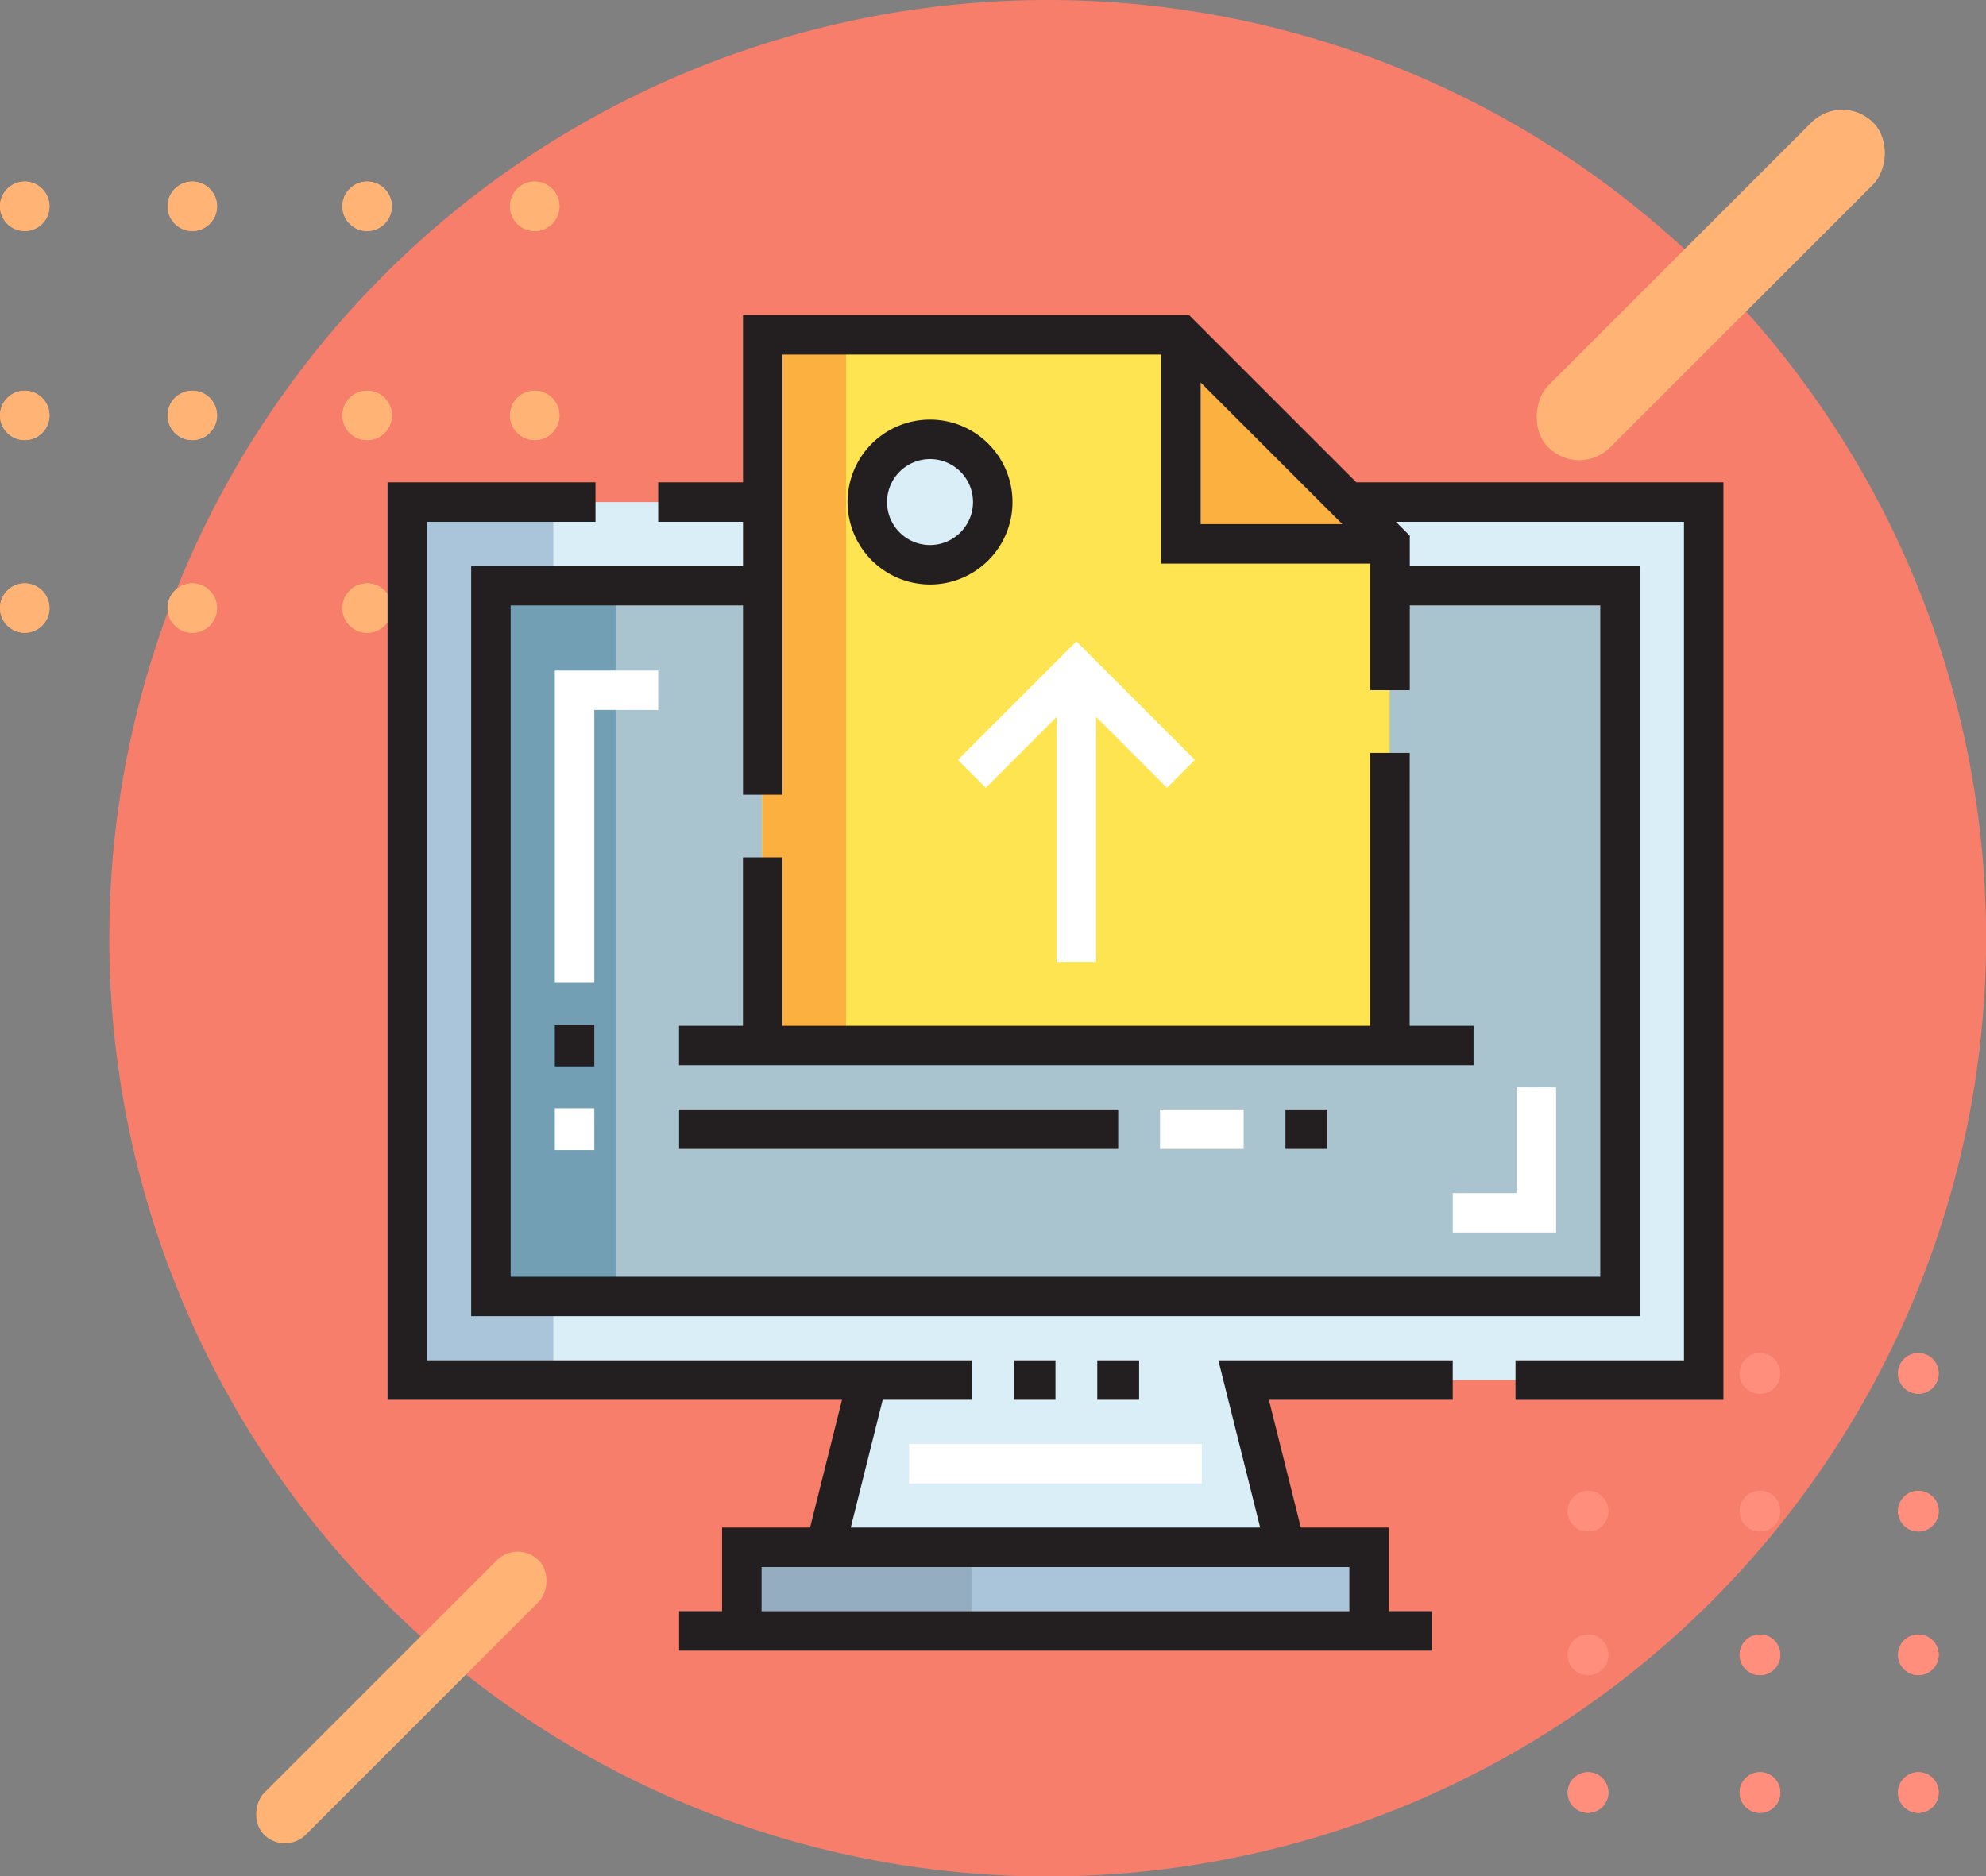 <svg id="Grupo_1068157" data-name="Grupo 1068157" xmlns="http://www.w3.org/2000/svg" xmlns:xlink="http://www.w3.org/1999/xlink" width="134.388" height="126.993" viewBox="0 0 134.388 126.993">
  <rect x="0" y="0" width="134.388" height="126.993" fill="#808080" stroke="none"/>
  <defs>
    <clipPath id="clip-path">
      <path id="Trazado_814206" data-name="Trazado 814206" d="M0,1.376A1.376,1.376,0,1,0,1.375,0,1.375,1.375,0,0,0,0,1.376" fill="#ff8e7c"/>
    </clipPath>
    <clipPath id="clip-path-2">
      <path id="Trazado_814208" data-name="Trazado 814208" d="M0,1.376A1.376,1.376,0,1,0,1.376,0h0A1.377,1.377,0,0,0,0,1.376" fill="#ff8e7c"/>
    </clipPath>
    <clipPath id="clip-path-3">
      <path id="Trazado_814210" data-name="Trazado 814210" d="M1.375,0A1.375,1.375,0,1,0,2.751,1.376,1.375,1.375,0,0,0,1.375,0Z" fill="#ff8e7c"/>
    </clipPath>
    <clipPath id="clip-path-4">
      <path id="Trazado_814212" data-name="Trazado 814212" d="M0,1.376A1.375,1.375,0,1,0,1.375,0,1.375,1.375,0,0,0,0,1.376" fill="#ff8e7c"/>
    </clipPath>
    <clipPath id="clip-path-6">
      <path id="Trazado_814216" data-name="Trazado 814216" d="M1.375,0A1.375,1.375,0,1,0,2.75,1.376,1.375,1.375,0,0,0,1.375,0Z" fill="#ff8e7c"/>
    </clipPath>
    <clipPath id="clip-path-7">
      <path id="Trazado_814218" data-name="Trazado 814218" d="M0,1.376A1.376,1.376,0,1,0,1.375,0,1.376,1.376,0,0,0,0,1.376" fill="#ff8e7c"/>
    </clipPath>
    <clipPath id="clip-path-13">
      <path id="Trazado_814230" data-name="Trazado 814230" d="M1074.25,1088.088a1.673,1.673,0,1,0,1.673-1.674,1.673,1.673,0,0,0-1.673,1.674" transform="translate(-1074.25 -1086.414)" fill="#ffb476"/>
    </clipPath>
    <clipPath id="clip-path-14">
      <path id="Trazado_814232" data-name="Trazado 814232" d="M1074.25,1053.176a1.673,1.673,0,1,0,1.673-1.673h0a1.675,1.675,0,0,0-1.673,1.673" transform="translate(-1074.25 -1051.503)" fill="#ffb476"/>
    </clipPath>
    <clipPath id="clip-path-15">
      <path id="Trazado_814234" data-name="Trazado 814234" d="M1075.924,1013.613a1.673,1.673,0,1,0,1.673,1.674A1.673,1.673,0,0,0,1075.924,1013.613Z" transform="translate(-1074.251 -1013.613)" fill="#ffb476"/>
    </clipPath>
    <clipPath id="clip-path-16">
      <path id="Trazado_814236" data-name="Trazado 814236" d="M1104.611,1088.088a1.673,1.673,0,1,0,1.673-1.674,1.672,1.672,0,0,0-1.673,1.674" transform="translate(-1104.611 -1086.414)" fill="#ffb476"/>
    </clipPath>
    <clipPath id="clip-path-17">
      <path id="Trazado_814238" data-name="Trazado 814238" d="M1104.611,1053.176a1.673,1.673,0,1,0,1.673-1.673,1.673,1.673,0,0,0-1.673,1.673" transform="translate(-1104.611 -1051.503)" fill="#ffb476"/>
    </clipPath>
    <clipPath id="clip-path-18">
      <path id="Trazado_814240" data-name="Trazado 814240" d="M1106.285,1013.613a1.673,1.673,0,1,0,1.673,1.673A1.672,1.672,0,0,0,1106.285,1013.613Z" transform="translate(-1104.613 -1013.613)" fill="#ffb476"/>
    </clipPath>
    <clipPath id="clip-path-19">
      <path id="Trazado_814242" data-name="Trazado 814242" d="M1136.285,1088.088a1.674,1.674,0,1,0,1.673-1.674,1.674,1.674,0,0,0-1.673,1.674" transform="translate(-1136.285 -1086.414)" fill="#ffb476"/>
    </clipPath>
    <clipPath id="clip-path-20">
      <path id="Trazado_814244" data-name="Trazado 814244" d="M1136.285,1053.176a1.674,1.674,0,1,0,1.674-1.673h0a1.676,1.676,0,0,0-1.673,1.673" transform="translate(-1136.285 -1051.503)" fill="#ffb476"/>
    </clipPath>
    <clipPath id="clip-path-21">
      <path id="Trazado_814246" data-name="Trazado 814246" d="M1137.959,1013.613a1.673,1.673,0,1,0,1.673,1.674A1.673,1.673,0,0,0,1137.959,1013.613Z" transform="translate(-1136.287 -1013.613)" fill="#ffb476"/>
    </clipPath>
    <clipPath id="clip-path-22">
      <path id="Trazado_814248" data-name="Trazado 814248" d="M1166.647,1088.088a1.673,1.673,0,1,0,1.672-1.674,1.672,1.672,0,0,0-1.672,1.674" transform="translate(-1166.647 -1086.414)" fill="#ffb476"/>
    </clipPath>
    <clipPath id="clip-path-23">
      <path id="Trazado_814250" data-name="Trazado 814250" d="M1166.647,1053.176a1.673,1.673,0,1,0,1.672-1.673,1.672,1.672,0,0,0-1.672,1.673" transform="translate(-1166.647 -1051.503)" fill="#ffb476"/>
    </clipPath>
    <clipPath id="clip-path-24">
      <path id="Trazado_814252" data-name="Trazado 814252" d="M1168.32,1013.613a1.673,1.673,0,1,0,1.673,1.673A1.672,1.672,0,0,0,1168.32,1013.613Z" transform="translate(-1166.648 -1013.613)" fill="#ffb476"/>
    </clipPath>
  </defs>
  <g id="Grupo_1068156" data-name="Grupo 1068156" transform="translate(0 0)">
    <g id="Grupo_1068103" data-name="Grupo 1068103" transform="translate(0)">
      <path id="Trazado_814254" data-name="Trazado 814254" d="M63.5,0A63.5,63.5,0,1,1,0,63.5,63.5,63.5,0,0,1,63.5,0Z" transform="translate(7.396)" fill="#f77e6b"/>
      <g id="Grupo_1068128" data-name="Grupo 1068128" transform="translate(106.083 122.697) rotate(-90)">
        <g id="Group_881454" data-name="Group 881454" transform="translate(0 22.353)">
          <g id="Grupo_1068105" data-name="Grupo 1068105" transform="translate(0 0)">
            <path id="Trazado_814205" data-name="Trazado 814205" d="M0,1.376A1.376,1.376,0,1,0,1.375,0,1.375,1.375,0,0,0,0,1.376" fill="#ff8e7c"/>
            <g id="Grupo_1068104" data-name="Grupo 1068104" clip-path="url(#clip-path)">
              <g id="Group_881453" data-name="Group 881453" transform="translate(0 0)">
                <rect id="Rectangle_298909" data-name="Rectangle 298909" width="2.751" height="2.751" fill="#ff8e7c"/>
              </g>
            </g>
          </g>
        </g>
        <g id="Group_881456" data-name="Group 881456" transform="translate(0 11.634)">
          <g id="Grupo_1068107" data-name="Grupo 1068107" transform="translate(0 0)">
            <path id="Trazado_814207" data-name="Trazado 814207" d="M0,1.376A1.376,1.376,0,1,0,1.376,0h0A1.377,1.377,0,0,0,0,1.376" fill="#ff8e7c"/>
            <g id="Grupo_1068106" data-name="Grupo 1068106" clip-path="url(#clip-path-2)">
              <g id="Group_881455" data-name="Group 881455" transform="translate(0 0)">
                <rect id="Rectangle_298910" data-name="Rectangle 298910" width="2.751" height="2.751" fill="#ff8e7c"/>
              </g>
            </g>
          </g>
        </g>
        <g id="Group_881458" data-name="Group 881458" transform="translate(0 0)">
          <g id="Grupo_1068109" data-name="Grupo 1068109">
            <path id="Trazado_814209" data-name="Trazado 814209" d="M1.375,0A1.375,1.375,0,1,0,2.751,1.376,1.375,1.375,0,0,0,1.375,0Z" fill="#ff8e7c"/>
            <g id="Grupo_1068108" data-name="Grupo 1068108" clip-path="url(#clip-path-3)">
              <g id="Group_881457" data-name="Group 881457" transform="translate(0 0)">
                <rect id="Rectangle_298911" data-name="Rectangle 298911" width="2.751" height="2.75" fill="#ff8e7c"/>
              </g>
            </g>
          </g>
        </g>
        <g id="Group_881460" data-name="Group 881460" transform="translate(9.322 22.353)">
          <g id="Grupo_1068111" data-name="Grupo 1068111" transform="translate(0 0)">
            <path id="Trazado_814211" data-name="Trazado 814211" d="M0,1.376A1.375,1.375,0,1,0,1.375,0,1.375,1.375,0,0,0,0,1.376" fill="#ff8e7c"/>
            <g id="Grupo_1068110" data-name="Grupo 1068110" clip-path="url(#clip-path-4)">
              <g id="Group_881459" data-name="Group 881459" transform="translate(0 0)">
                <rect id="Rectangle_298912" data-name="Rectangle 298912" width="2.751" height="2.751" fill="#ff8e7c"/>
              </g>
            </g>
          </g>
        </g>
        <g id="Group_881462" data-name="Group 881462" transform="translate(9.322 11.634)">
          <g id="Grupo_1068113" data-name="Grupo 1068113" transform="translate(0 0)">
            <path id="Trazado_814213" data-name="Trazado 814213" d="M0,1.376A1.375,1.375,0,1,0,1.375,0,1.375,1.375,0,0,0,0,1.376" fill="#ff8e7c"/>
            <g id="Grupo_1068112" data-name="Grupo 1068112" clip-path="url(#clip-path-4)">
              <g id="Group_881461" data-name="Group 881461" transform="translate(0 0)">
                <rect id="Rectangle_298913" data-name="Rectangle 298913" width="2.751" height="2.751" fill="#ff8e7c"/>
              </g>
            </g>
          </g>
        </g>
        <g id="Group_881464" data-name="Group 881464" transform="translate(9.323 0)">
          <g id="Grupo_1068115" data-name="Grupo 1068115" transform="translate(0)">
            <path id="Trazado_814215" data-name="Trazado 814215" d="M1.375,0A1.375,1.375,0,1,0,2.75,1.376,1.375,1.375,0,0,0,1.375,0Z" fill="#ff8e7c"/>
            <g id="Grupo_1068114" data-name="Grupo 1068114" clip-path="url(#clip-path-6)">
              <g id="Group_881463" data-name="Group 881463" transform="translate(-0.001 0)">
                <rect id="Rectangle_298914" data-name="Rectangle 298914" width="2.751" height="2.75" fill="#ff8e7c"/>
              </g>
            </g>
          </g>
        </g>
        <g id="Group_881454-2" data-name="Group 881454" transform="translate(19.047 22.353)">
          <g id="Grupo_1068117" data-name="Grupo 1068117" transform="translate(0 0)">
            <path id="Trazado_814217" data-name="Trazado 814217" d="M0,1.376A1.376,1.376,0,1,0,1.375,0,1.376,1.376,0,0,0,0,1.376" fill="#ff8e7c"/>
            <g id="Grupo_1068116" data-name="Grupo 1068116" clip-path="url(#clip-path-7)">
              <g id="Group_881453-2" data-name="Group 881453" transform="translate(0 0)">
                <rect id="Rectangle_298909-2" data-name="Rectangle 298909" width="2.751" height="2.751" fill="#ff8e7c"/>
              </g>
            </g>
          </g>
        </g>
        <g id="Group_881456-2" data-name="Group 881456" transform="translate(19.047 11.634)">
          <g id="Grupo_1068119" data-name="Grupo 1068119" transform="translate(0 0)">
            <path id="Trazado_814219" data-name="Trazado 814219" d="M0,1.376A1.376,1.376,0,1,0,1.376,0h0A1.377,1.377,0,0,0,0,1.376" fill="#ff8e7c"/>
            <g id="Grupo_1068118" data-name="Grupo 1068118" clip-path="url(#clip-path-2)">
              <g id="Group_881455-2" data-name="Group 881455" transform="translate(0 0)">
                <rect id="Rectangle_298910-2" data-name="Rectangle 298910" width="2.751" height="2.751" fill="#ff8e7c"/>
              </g>
            </g>
          </g>
        </g>
        <g id="Group_881458-2" data-name="Group 881458" transform="translate(19.048 0)">
          <g id="Grupo_1068121" data-name="Grupo 1068121" transform="translate(0)">
            <path id="Trazado_814221" data-name="Trazado 814221" d="M1.375,0A1.375,1.375,0,1,0,2.75,1.376,1.375,1.375,0,0,0,1.375,0Z" fill="#ff8e7c"/>
            <g id="Grupo_1068120" data-name="Grupo 1068120" clip-path="url(#clip-path-6)">
              <g id="Group_881457-2" data-name="Group 881457" transform="translate(0 0)">
                <rect id="Rectangle_298911-2" data-name="Rectangle 298911" width="2.751" height="2.75" fill="#ff8e7c"/>
              </g>
            </g>
          </g>
        </g>
        <g id="Group_881460-2" data-name="Group 881460" transform="translate(28.37 22.353)">
          <g id="Grupo_1068123" data-name="Grupo 1068123" transform="translate(0 0)">
            <path id="Trazado_814223" data-name="Trazado 814223" d="M0,1.376A1.375,1.375,0,1,0,1.375,0,1.375,1.375,0,0,0,0,1.376" fill="#ff8e7c"/>
            <g id="Grupo_1068122" data-name="Grupo 1068122" clip-path="url(#clip-path-4)">
              <g id="Group_881459-2" data-name="Group 881459" transform="translate(0 0)">
                <rect id="Rectangle_298912-2" data-name="Rectangle 298912" width="2.751" height="2.751" fill="#ff8e7c"/>
              </g>
            </g>
          </g>
        </g>
        <g id="Group_881462-2" data-name="Group 881462" transform="translate(28.37 11.634)">
          <g id="Grupo_1068125" data-name="Grupo 1068125" transform="translate(0 0)">
            <path id="Trazado_814225" data-name="Trazado 814225" d="M0,1.376A1.375,1.375,0,1,0,1.375,0,1.375,1.375,0,0,0,0,1.376" fill="#ff8e7c"/>
            <g id="Grupo_1068124" data-name="Grupo 1068124" clip-path="url(#clip-path-4)">
              <g id="Group_881461-2" data-name="Group 881461" transform="translate(0 0)">
                <rect id="Rectangle_298913-2" data-name="Rectangle 298913" width="2.751" height="2.751" fill="#ff8e7c"/>
              </g>
            </g>
          </g>
        </g>
        <g id="Group_881464-2" data-name="Group 881464" transform="translate(28.37 0)">
          <g id="Grupo_1068127" data-name="Grupo 1068127" transform="translate(0)">
            <path id="Trazado_814227" data-name="Trazado 814227" d="M1.375,0A1.375,1.375,0,1,0,2.75,1.376,1.375,1.375,0,0,0,1.375,0Z" fill="#ff8e7c"/>
            <g id="Grupo_1068126" data-name="Grupo 1068126" clip-path="url(#clip-path-6)">
              <g id="Group_881463-2" data-name="Group 881463" transform="translate(0 0)">
                <rect id="Rectangle_298914-2" data-name="Rectangle 298914" width="2.751" height="2.75" fill="#ff8e7c"/>
              </g>
            </g>
          </g>
        </g>
      </g>
      <g id="Grupo_1068153" data-name="Grupo 1068153" transform="translate(0 12.29)">
        <g id="Group_881454-3" data-name="Group 881454" transform="translate(0 27.192)">
          <g id="Grupo_1068130" data-name="Grupo 1068130">
            <path id="Trazado_814229" data-name="Trazado 814229" d="M1074.25,1088.088a1.673,1.673,0,1,0,1.673-1.674,1.673,1.673,0,0,0-1.673,1.674" transform="translate(-1074.25 -1086.414)" fill="#ffb476"/>
            <g id="Grupo_1068129" data-name="Grupo 1068129" clip-path="url(#clip-path-13)">
              <g id="Group_881453-3" data-name="Group 881453" transform="translate(0 0)">
                <rect id="Rectangle_298909-3" data-name="Rectangle 298909" width="3.346" height="3.346" fill="#ffb476"/>
              </g>
            </g>
          </g>
        </g>
        <g id="Group_881456-3" data-name="Group 881456" transform="translate(0 14.152)">
          <g id="Grupo_1068132" data-name="Grupo 1068132">
            <path id="Trazado_814231" data-name="Trazado 814231" d="M1074.25,1053.176a1.673,1.673,0,1,0,1.673-1.673h0a1.675,1.675,0,0,0-1.673,1.673" transform="translate(-1074.25 -1051.503)" fill="#ffb476"/>
            <g id="Grupo_1068131" data-name="Grupo 1068131" clip-path="url(#clip-path-14)">
              <g id="Group_881455-3" data-name="Group 881455" transform="translate(0 0)">
                <rect id="Rectangle_298910-3" data-name="Rectangle 298910" width="3.346" height="3.346" fill="#ffb476"/>
              </g>
            </g>
          </g>
        </g>
        <g id="Group_881458-3" data-name="Group 881458" transform="translate(0 0)">
          <g id="Grupo_1068134" data-name="Grupo 1068134">
            <path id="Trazado_814233" data-name="Trazado 814233" d="M1075.924,1013.613a1.673,1.673,0,1,0,1.673,1.674A1.673,1.673,0,0,0,1075.924,1013.613Z" transform="translate(-1074.251 -1013.613)" fill="#ffb476"/>
            <g id="Grupo_1068133" data-name="Grupo 1068133" clip-path="url(#clip-path-15)">
              <g id="Group_881457-3" data-name="Group 881457" transform="translate(0 0)">
                <rect id="Rectangle_298911-3" data-name="Rectangle 298911" width="3.346" height="3.346" fill="#ffb476"/>
              </g>
            </g>
          </g>
        </g>
        <g id="Group_881460-3" data-name="Group 881460" transform="translate(11.34 27.192)">
          <g id="Grupo_1068136" data-name="Grupo 1068136">
            <path id="Trazado_814235" data-name="Trazado 814235" d="M1104.611,1088.088a1.673,1.673,0,1,0,1.673-1.674,1.672,1.672,0,0,0-1.673,1.674" transform="translate(-1104.611 -1086.414)" fill="#ffb476"/>
            <g id="Grupo_1068135" data-name="Grupo 1068135" clip-path="url(#clip-path-16)">
              <g id="Group_881459-3" data-name="Group 881459" transform="translate(0 0)">
                <rect id="Rectangle_298912-3" data-name="Rectangle 298912" width="3.346" height="3.346" fill="#ffb476"/>
              </g>
            </g>
          </g>
        </g>
        <g id="Group_881462-3" data-name="Group 881462" transform="translate(11.34 14.152)">
          <g id="Grupo_1068138" data-name="Grupo 1068138">
            <path id="Trazado_814237" data-name="Trazado 814237" d="M1104.611,1053.176a1.673,1.673,0,1,0,1.673-1.673,1.673,1.673,0,0,0-1.673,1.673" transform="translate(-1104.611 -1051.503)" fill="#ffb476"/>
            <g id="Grupo_1068137" data-name="Grupo 1068137" clip-path="url(#clip-path-17)">
              <g id="Group_881461-3" data-name="Group 881461" transform="translate(0 0)">
                <rect id="Rectangle_298913-3" data-name="Rectangle 298913" width="3.346" height="3.346" fill="#ffb476"/>
              </g>
            </g>
          </g>
        </g>
        <g id="Group_881464-3" data-name="Group 881464" transform="translate(11.341 0)">
          <g id="Grupo_1068140" data-name="Grupo 1068140">
            <path id="Trazado_814239" data-name="Trazado 814239" d="M1106.285,1013.613a1.673,1.673,0,1,0,1.673,1.673A1.672,1.672,0,0,0,1106.285,1013.613Z" transform="translate(-1104.613 -1013.613)" fill="#ffb476"/>
            <g id="Grupo_1068139" data-name="Grupo 1068139" clip-path="url(#clip-path-18)">
              <g id="Group_881463-3" data-name="Group 881463" transform="translate(-0.001 0)">
                <rect id="Rectangle_298914-3" data-name="Rectangle 298914" width="3.346" height="3.346" fill="#ffb476"/>
              </g>
            </g>
          </g>
        </g>
        <g id="Group_881454-4" data-name="Group 881454" transform="translate(23.171 27.192)">
          <g id="Grupo_1068142" data-name="Grupo 1068142">
            <path id="Trazado_814241" data-name="Trazado 814241" d="M1136.285,1088.088a1.674,1.674,0,1,0,1.673-1.674,1.674,1.674,0,0,0-1.673,1.674" transform="translate(-1136.285 -1086.414)" fill="#ffb476"/>
            <g id="Grupo_1068141" data-name="Grupo 1068141" clip-path="url(#clip-path-19)">
              <g id="Group_881453-4" data-name="Group 881453" transform="translate(0 0)">
                <rect id="Rectangle_298909-4" data-name="Rectangle 298909" width="3.346" height="3.346" fill="#ffb476"/>
              </g>
            </g>
          </g>
        </g>
        <g id="Group_881456-4" data-name="Group 881456" transform="translate(23.171 14.152)">
          <g id="Grupo_1068144" data-name="Grupo 1068144">
            <path id="Trazado_814243" data-name="Trazado 814243" d="M1136.285,1053.176a1.674,1.674,0,1,0,1.674-1.673h0a1.676,1.676,0,0,0-1.673,1.673" transform="translate(-1136.285 -1051.503)" fill="#ffb476"/>
            <g id="Grupo_1068143" data-name="Grupo 1068143" clip-path="url(#clip-path-20)">
              <g id="Group_881455-4" data-name="Group 881455" transform="translate(0 0)">
                <rect id="Rectangle_298910-4" data-name="Rectangle 298910" width="3.346" height="3.346" fill="#ffb476"/>
              </g>
            </g>
          </g>
        </g>
        <g id="Group_881458-4" data-name="Group 881458" transform="translate(23.171 0)">
          <g id="Grupo_1068146" data-name="Grupo 1068146">
            <path id="Trazado_814245" data-name="Trazado 814245" d="M1137.959,1013.613a1.673,1.673,0,1,0,1.673,1.674A1.673,1.673,0,0,0,1137.959,1013.613Z" transform="translate(-1136.287 -1013.613)" fill="#ffb476"/>
            <g id="Grupo_1068145" data-name="Grupo 1068145" clip-path="url(#clip-path-21)">
              <g id="Group_881457-4" data-name="Group 881457" transform="translate(-0.001 0)">
                <rect id="Rectangle_298911-4" data-name="Rectangle 298911" width="3.346" height="3.346" fill="#ffb476"/>
              </g>
            </g>
          </g>
        </g>
        <g id="Group_881460-4" data-name="Group 881460" transform="translate(34.511 27.192)">
          <g id="Grupo_1068148" data-name="Grupo 1068148">
            <path id="Trazado_814247" data-name="Trazado 814247" d="M1166.647,1088.088a1.673,1.673,0,1,0,1.672-1.674,1.672,1.672,0,0,0-1.672,1.674" transform="translate(-1166.647 -1086.414)" fill="#ffb476"/>
            <g id="Grupo_1068147" data-name="Grupo 1068147" clip-path="url(#clip-path-22)">
              <g id="Group_881459-4" data-name="Group 881459" transform="translate(0 0)">
                <rect id="Rectangle_298912-4" data-name="Rectangle 298912" width="3.346" height="3.346" fill="#ffb476"/>
              </g>
            </g>
          </g>
        </g>
        <g id="Group_881462-4" data-name="Group 881462" transform="translate(34.511 14.152)">
          <g id="Grupo_1068150" data-name="Grupo 1068150">
            <path id="Trazado_814249" data-name="Trazado 814249" d="M1166.647,1053.176a1.673,1.673,0,1,0,1.672-1.673,1.672,1.672,0,0,0-1.672,1.673" transform="translate(-1166.647 -1051.503)" fill="#ffb476"/>
            <g id="Grupo_1068149" data-name="Grupo 1068149" clip-path="url(#clip-path-23)">
              <g id="Group_881461-4" data-name="Group 881461" transform="translate(0 0)">
                <rect id="Rectangle_298913-4" data-name="Rectangle 298913" width="3.346" height="3.346" fill="#ffb476"/>
              </g>
            </g>
          </g>
        </g>
        <g id="Group_881464-4" data-name="Group 881464" transform="translate(34.511 0)">
          <g id="Grupo_1068152" data-name="Grupo 1068152">
            <path id="Trazado_814251" data-name="Trazado 814251" d="M1168.32,1013.613a1.673,1.673,0,1,0,1.673,1.673A1.672,1.672,0,0,0,1168.32,1013.613Z" transform="translate(-1166.648 -1013.613)" fill="#ffb476"/>
            <g id="Grupo_1068151" data-name="Grupo 1068151" clip-path="url(#clip-path-24)">
              <g id="Group_881463-4" data-name="Group 881463" transform="translate(0 0)">
                <rect id="Rectangle_298914-4" data-name="Rectangle 298914" width="3.346" height="3.346" fill="#ffb476"/>
              </g>
            </g>
          </g>
        </g>
      </g>
      <rect id="Rectángulo_374064" data-name="Rectángulo 374064" width="5.919" height="31.089" rx="2.96" transform="translate(124.661 6.203) rotate(45)" fill="#ffb476"/>
      <rect id="Rectángulo_374066" data-name="Rectángulo 374066" width="3.992" height="26.272" rx="1.996" transform="translate(35.034 104.187) rotate(45)" fill="#ffb476"/>
    </g>
  </g>
  <g id="ordenador" transform="translate(26.225 21.326)">
    <g id="Grupo_1068098" data-name="Grupo 1068098" transform="translate(1.311 1.335)">
      <g id="Grupo_1068097" data-name="Grupo 1068097">
        <g id="Grupo_1068094" data-name="Grupo 1068094" transform="translate(0 11.319)">
          <g id="Grupo_1068093" data-name="Grupo 1068093" transform="translate(0 0)">
            <path id="Trazado_814192" data-name="Trazado 814192" d="M176.956,468.417v5.659H134.51v-5.659h42.446Z" transform="translate(-111.872 -397.674)" fill="#aac4da"/>
            <path id="Trazado_814193" data-name="Trazado 814193" d="M95.082,71.075V130.5H63.955l2.83,11.319H35.658l2.83-11.319H7.361V71.075Z" transform="translate(-7.361 -71.075)" fill="#d9eef7"/>
            <rect id="Rectángulo_374049" data-name="Rectángulo 374049" width="9.904" height="59.424" fill="#aac4da"/>
          </g>
          <rect id="Rectángulo_374050" data-name="Rectángulo 374050" width="76.402" height="48.105" transform="translate(5.659 5.481)" fill="#a9c4cf"/>
          <rect id="Rectángulo_374051" data-name="Rectángulo 374051" width="8.489" height="48.105" transform="translate(5.659 5.659)" fill="#729fb3"/>
          <rect id="Rectángulo_374052" data-name="Rectángulo 374052" width="15.563" height="5.659" transform="translate(22.638 70.742)" fill="#95adc0"/>
        </g>
        <g id="Grupo_1068095" data-name="Grupo 1068095" transform="translate(24.052)">
          <path id="Trazado_814194" data-name="Trazado 814194" d="M315.542,21.648H301.394V7.5Z" transform="translate(-273.097 -7.5)" fill="#fbb040"/>
          <path id="Trazado_814195" data-name="Trazado 814195" d="M184.9,21.648V55.6H142.457V7.5h28.3V21.648Z" transform="translate(-142.457 -7.5)" fill="#ffe451"/>
          <rect id="Rectángulo_374053" data-name="Rectángulo 374053" width="5.659" height="48.105" fill="#fbb040"/>
        </g>
        <g id="Grupo_1068096" data-name="Grupo 1068096" transform="translate(31.127 7.074)">
          <path id="Trazado_814196" data-name="Trazado 814196" d="M186.436,47.234a4.245,4.245,0,1,1-4.245,4.245A4.239,4.239,0,0,1,186.436,47.234Z" transform="translate(-182.191 -47.234)" fill="#d9eef7"/>
        </g>
      </g>
    </g>
    <g id="Grupo_1068102" data-name="Grupo 1068102">
      <g id="Grupo_1068101" data-name="Grupo 1068101">
        <g id="Grupo_1068099" data-name="Grupo 1068099">
          <path id="Trazado_814197" data-name="Trazado 814197" d="M91.684,11.319,80.366,0H50.18V11.319H44.441v2.671H50.18v2.989H31.787V67.754H110.86V16.978H95.3V14.931l-.941-.941h19.494V70.743h-11.4v2.671h14.069V11.319ZM81.148,4.559l9.59,9.59h-9.59Zm27.041,15.09V65.083H34.458V19.649H50.18V32.462h2.671V2.671H78.477V16.819H92.626v8.569H95.3V19.649Z" transform="translate(-26.128)" fill="#231f20"/>
          <path id="Trazado_814198" data-name="Trazado 814198" d="M59.049,134.317H31.343l2.162-8.648h6.032V123H2.671V66.246h11.4V63.575H0v62.094H30.752l-2.162,8.648H22.638v5.659H19.728v2.671H70.663v-2.671H67.754v-5.659H61.8l-2.162-8.648H72.078V123H56.219Zm6.034,2.671v2.989H25.308v-2.989H65.083Z" transform="translate(0 -52.256)" fill="#231f20"/>
          <rect id="Rectángulo_374054" data-name="Rectángulo 374054" width="2.83" height="2.671" transform="translate(42.366 70.742)" fill="#231f20"/>
          <rect id="Rectángulo_374055" data-name="Rectángulo 374055" width="2.83" height="2.671" transform="translate(48.025 70.742)" fill="#231f20"/>
          <rect id="Rectángulo_374056" data-name="Rectángulo 374056" width="2.671" height="2.83" transform="translate(11.319 48.025)" fill="#231f20"/>
          <path id="Trazado_814199" data-name="Trazado 814199" d="M160.249,166.437h-2.671v18.472H117.8v-11.4h-2.671v11.4h-4.324v2.671h53.764v-2.671h-4.324Z" transform="translate(-91.081 -136.805)" fill="#231f20"/>
          <rect id="Rectángulo_374057" data-name="Rectángulo 374057" width="29.712" height="2.671" transform="translate(19.728 53.764)" fill="#231f20"/>
          <rect id="Rectángulo_374058" data-name="Rectángulo 374058" width="2.83" height="2.671" transform="translate(60.759 53.764)" fill="#231f20"/>
          <path id="Trazado_814200" data-name="Trazado 814200" d="M180.411,50.894a5.58,5.58,0,1,0-5.58-5.58A5.586,5.586,0,0,0,180.411,50.894Zm0-8.489a2.909,2.909,0,1,1-2.909,2.909A2.913,2.913,0,0,1,180.411,42.405Z" transform="translate(-143.704 -32.661)" fill="#231f20"/>
        </g>
        <g id="Grupo_1068100" data-name="Grupo 1068100" transform="translate(11.319 22.085)">
          <rect id="Rectángulo_374059" data-name="Rectángulo 374059" width="19.808" height="2.671" transform="translate(23.973 54.317)" fill="#fff"/>
          <path id="Trazado_814201" data-name="Trazado 814201" d="M63.575,156.239h2.671V137.767H70.57V135.1H63.575Z" transform="translate(-63.575 -133.128)" fill="#fff"/>
          <rect id="Rectángulo_374060" data-name="Rectángulo 374060" width="2.671" height="2.83" transform="translate(0 31.6)" fill="#fff"/>
          <path id="Trazado_814202" data-name="Trazado 814202" d="M409.166,293.586v7.154h-4.324v2.671h6.995v-9.824Z" transform="translate(-344.083 -263.401)" fill="#fff"/>
          <rect id="Rectángulo_374061" data-name="Rectángulo 374061" width="5.659" height="2.671" transform="translate(40.951 31.68)" fill="#fff"/>
          <path id="Trazado_814203" data-name="Trazado 814203" d="M223.445,129.155v16.584h2.671V129.155l4.795,4.795,1.888-1.888-8.018-8.019-8.018,8.019,1.888,1.888Z" transform="translate(-189.489 -124.043)" fill="#fff"/>
        </g>
      </g>
    </g>
  </g>
</svg>
